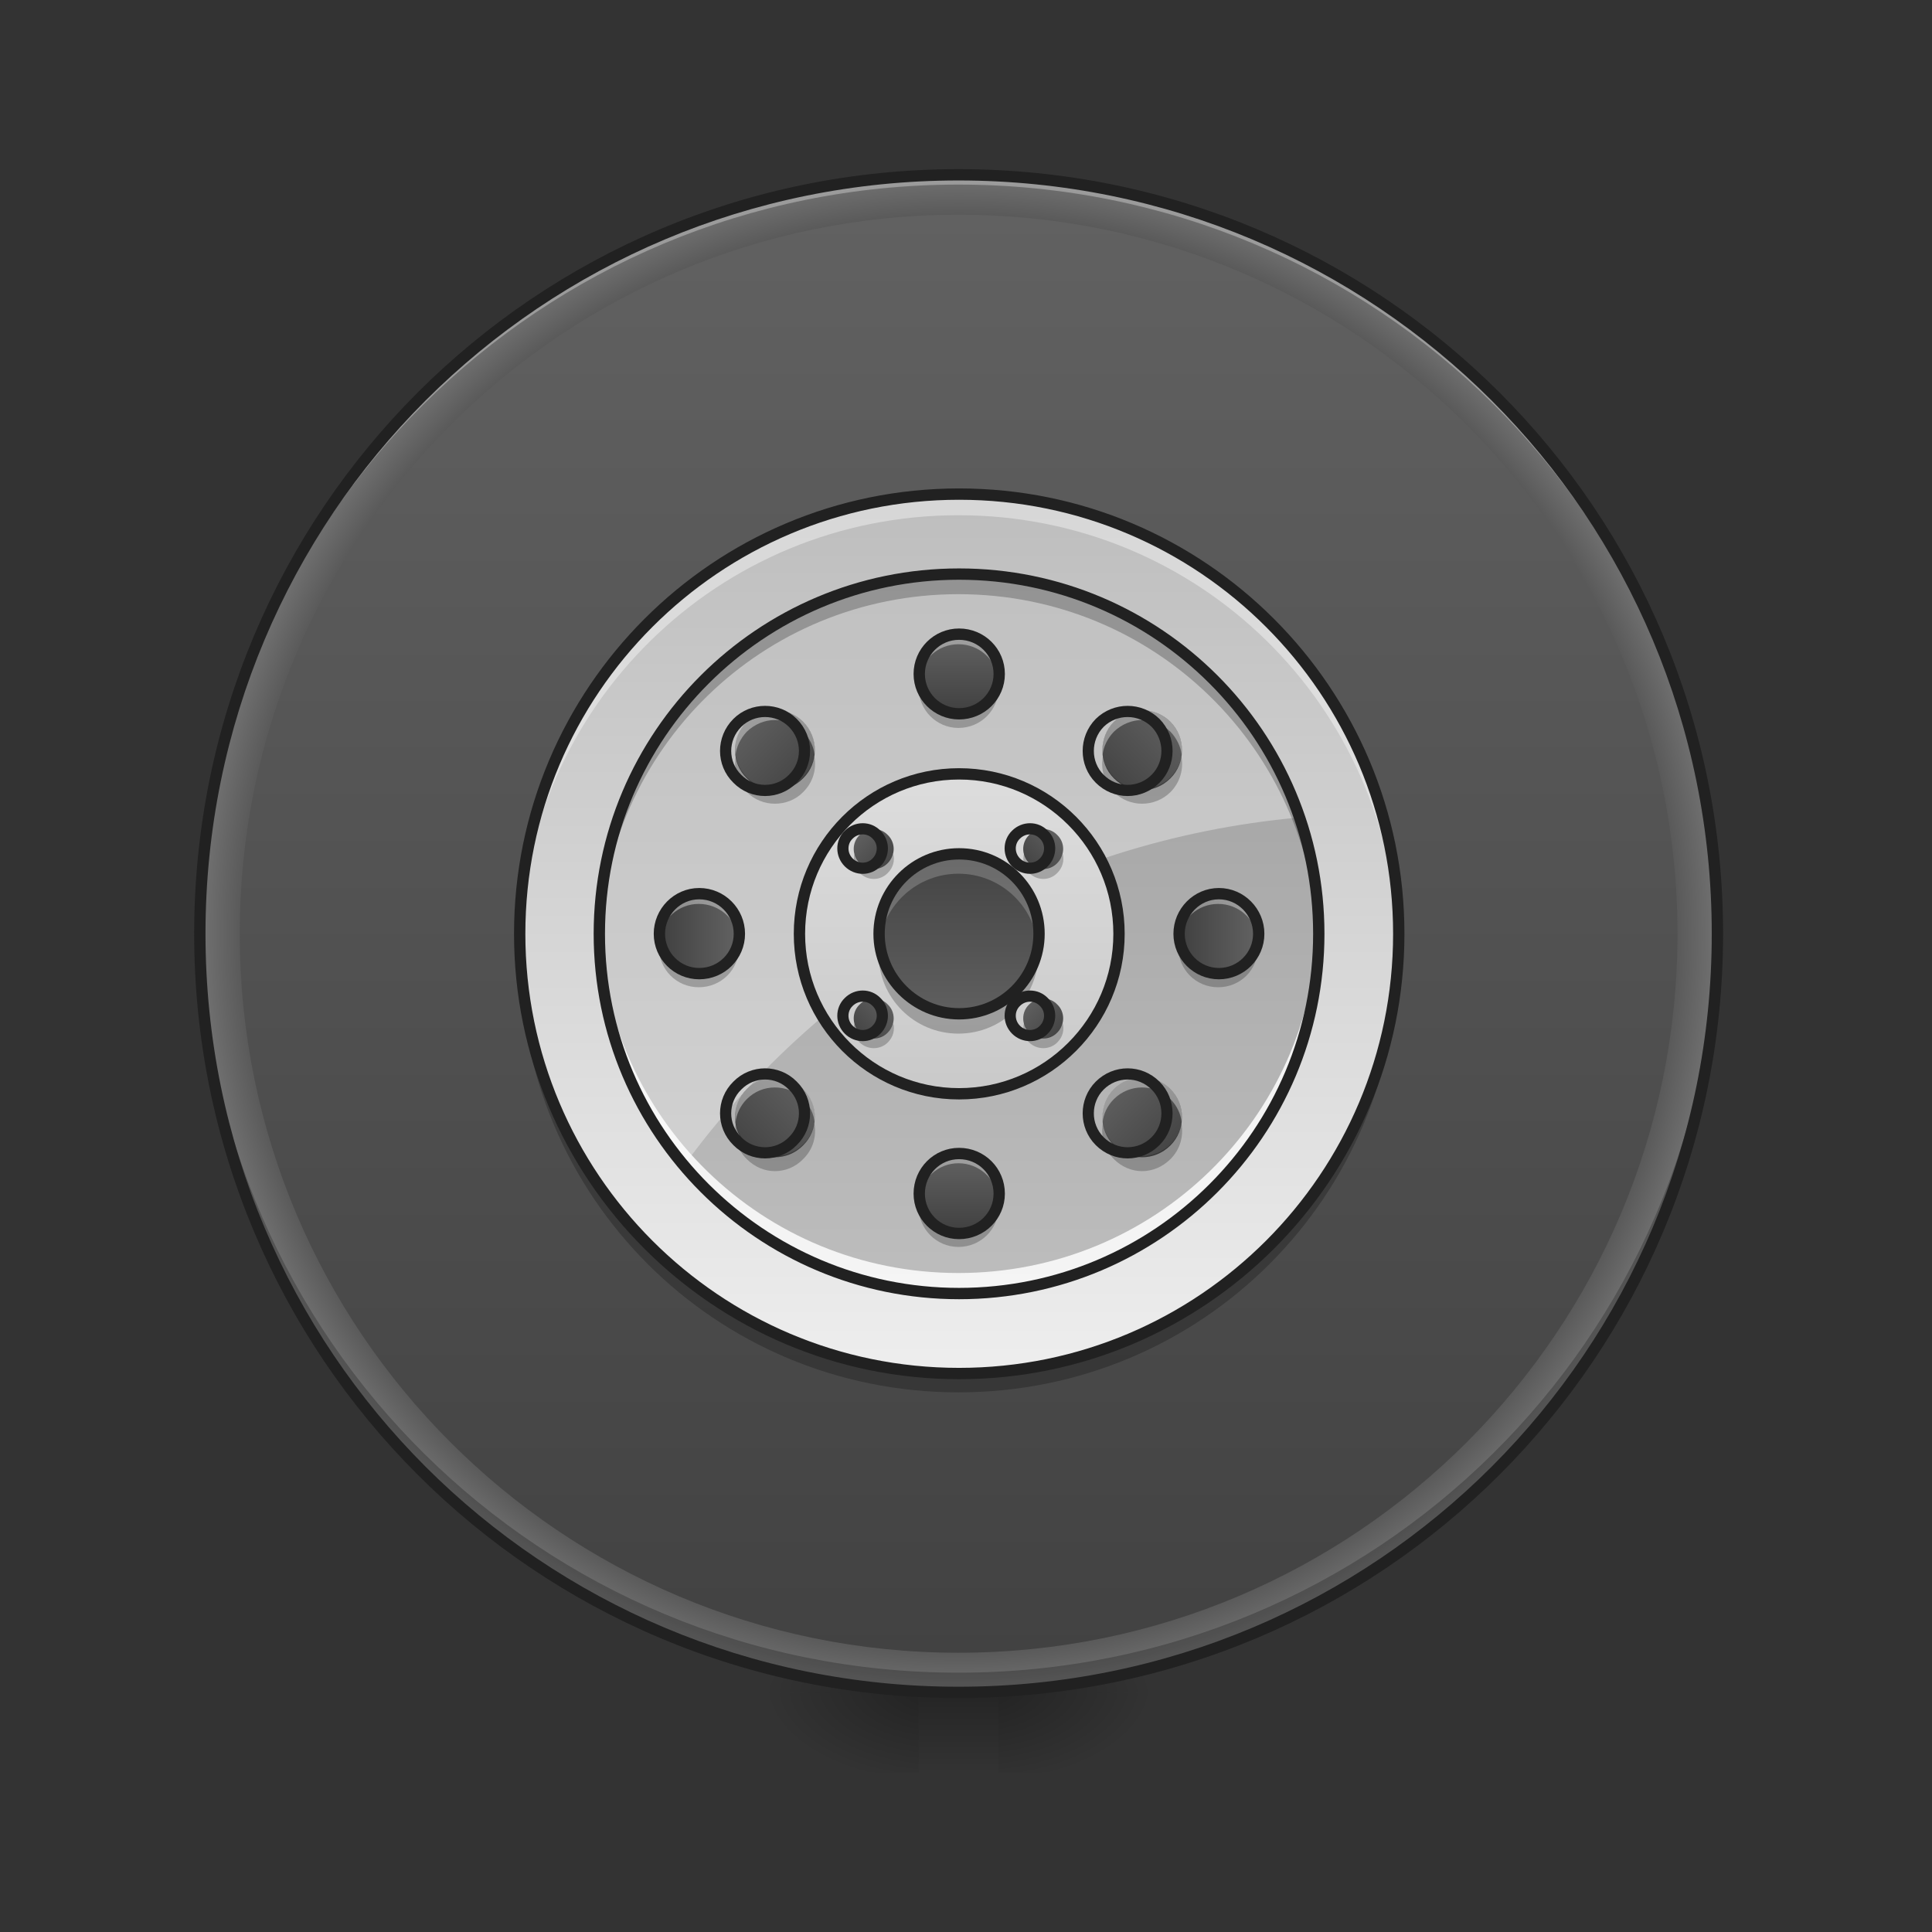 <?xml version="1.0" encoding="UTF-8"?>
<svg xmlns="http://www.w3.org/2000/svg" xmlns:xlink="http://www.w3.org/1999/xlink" width="22px" height="22px" viewBox="0 0 22 22" version="1.1">
<rect x="0" y="0" width="22" height="22" fill="#333333" stroke="none"/>
<defs>
<linearGradient id="linear0" gradientUnits="userSpaceOnUse" x1="254" y1="233.5" x2="254" y2="254.667" gradientTransform="matrix(0.004,0,0,0.043,10.043,9.239)">
<stop offset="0" style="stop-color:rgb(0%,0%,0%);stop-opacity:0.275;"/>
<stop offset="1" style="stop-color:rgb(0%,0%,0%);stop-opacity:0;"/>
</linearGradient>
<radialGradient id="radial0" gradientUnits="userSpaceOnUse" cx="450.909" cy="189.579" fx="450.909" fy="189.579" r="21.167" gradientTransform="matrix(0,-0.054,-0.097,-0,29.473,43.722)">
<stop offset="0" style="stop-color:rgb(0%,0%,0%);stop-opacity:0.314;"/>
<stop offset="0.222" style="stop-color:rgb(0%,0%,0%);stop-opacity:0.275;"/>
<stop offset="1" style="stop-color:rgb(0%,0%,0%);stop-opacity:0;"/>
</radialGradient>
<radialGradient id="radial1" gradientUnits="userSpaceOnUse" cx="450.909" cy="189.579" fx="450.909" fy="189.579" r="21.167" gradientTransform="matrix(-0,0.054,0.097,0,-7.642,-5.175)">
<stop offset="0" style="stop-color:rgb(0%,0%,0%);stop-opacity:0.314;"/>
<stop offset="0.222" style="stop-color:rgb(0%,0%,0%);stop-opacity:0.275;"/>
<stop offset="1" style="stop-color:rgb(0%,0%,0%);stop-opacity:0;"/>
</radialGradient>
<radialGradient id="radial2" gradientUnits="userSpaceOnUse" cx="450.909" cy="189.579" fx="450.909" fy="189.579" r="21.167" gradientTransform="matrix(-0,-0.054,0.097,-0,-7.642,43.722)">
<stop offset="0" style="stop-color:rgb(0%,0%,0%);stop-opacity:0.314;"/>
<stop offset="0.222" style="stop-color:rgb(0%,0%,0%);stop-opacity:0.275;"/>
<stop offset="1" style="stop-color:rgb(0%,0%,0%);stop-opacity:0;"/>
</radialGradient>
<radialGradient id="radial3" gradientUnits="userSpaceOnUse" cx="450.909" cy="189.579" fx="450.909" fy="189.579" r="21.167" gradientTransform="matrix(0,0.054,-0.097,0,29.473,-5.175)">
<stop offset="0" style="stop-color:rgb(0%,0%,0%);stop-opacity:0.314;"/>
<stop offset="0.222" style="stop-color:rgb(0%,0%,0%);stop-opacity:0.275;"/>
<stop offset="1" style="stop-color:rgb(0%,0%,0%);stop-opacity:0;"/>
</radialGradient>
<radialGradient id="radial4" gradientUnits="userSpaceOnUse" cx="254" cy="32.417" fx="254" fy="32.417" r="202.583" gradientTransform="matrix(0.043,0,0,0.043,0,9.239)">
<stop offset="0" style="stop-color:rgb(25.882%,25.882%,25.882%);stop-opacity:1;"/>
<stop offset="0.94" style="stop-color:rgb(35.294%,35.294%,35.294%);stop-opacity:1;"/>
<stop offset="1" style="stop-color:rgb(45.882%,45.882%,45.882%);stop-opacity:1;"/>
</radialGradient>
<linearGradient id="linear1" gradientUnits="userSpaceOnUse" x1="254" y1="233.5" x2="254" y2="-168.667" gradientTransform="matrix(0.041,0,0,0.041,0.574,9.312)">
<stop offset="0" style="stop-color:rgb(25.882%,25.882%,25.882%);stop-opacity:1;"/>
<stop offset="1" style="stop-color:rgb(38.039%,38.039%,38.039%);stop-opacity:1;"/>
</linearGradient>
<linearGradient id="linear2" gradientUnits="userSpaceOnUse" x1="254" y1="-168.667" x2="254" y2="233.5" gradientTransform="matrix(0.025,0,0,0.025,4.596,9.826)">
<stop offset="0" style="stop-color:rgb(74.118%,74.118%,74.118%);stop-opacity:1;"/>
<stop offset="1" style="stop-color:rgb(93.333%,93.333%,93.333%);stop-opacity:1;"/>
</linearGradient>
<linearGradient id="linear3" gradientUnits="userSpaceOnUse" x1="254" y1="-168.667" x2="254" y2="233.5" gradientTransform="matrix(0.02,0,0,0.02,5.745,9.972)">
<stop offset="0" style="stop-color:rgb(61.961%,61.961%,61.961%);stop-opacity:1;"/>
<stop offset="1" style="stop-color:rgb(74.118%,74.118%,74.118%);stop-opacity:1;"/>
</linearGradient>
<linearGradient id="linear4" gradientUnits="userSpaceOnUse" x1="254" y1="484.854" x2="254" y2="-520.562" gradientTransform="matrix(0.211,0,0,0.211,200.526,25.592)">
<stop offset="0" style="stop-color:rgb(74.118%,74.118%,74.118%);stop-opacity:1;"/>
<stop offset="1" style="stop-color:rgb(93.333%,93.333%,93.333%);stop-opacity:1;"/>
</linearGradient>
<linearGradient id="linear5" gradientUnits="userSpaceOnUse" x1="254" y1="233.5" x2="254" y2="-168.667" gradientTransform="matrix(0.002,0,0,0.002,10.341,7.603)">
<stop offset="0" style="stop-color:rgb(25.882%,25.882%,25.882%);stop-opacity:1;"/>
<stop offset="1" style="stop-color:rgb(38.039%,38.039%,38.039%);stop-opacity:1;"/>
</linearGradient>
<linearGradient id="linear6" gradientUnits="userSpaceOnUse" x1="254" y1="233.5" x2="254" y2="-168.667" gradientTransform="matrix(0.002,0,0,0.002,10.341,13.515)">
<stop offset="0" style="stop-color:rgb(25.882%,25.882%,25.882%);stop-opacity:1;"/>
<stop offset="1" style="stop-color:rgb(38.039%,38.039%,38.039%);stop-opacity:1;"/>
</linearGradient>
<linearGradient id="linear7" gradientUnits="userSpaceOnUse" x1="254" y1="233.5" x2="254" y2="-168.667" gradientTransform="matrix(0,0.002,-0.002,0,13.945,10.058)">
<stop offset="0" style="stop-color:rgb(25.882%,25.882%,25.882%);stop-opacity:1;"/>
<stop offset="1" style="stop-color:rgb(38.039%,38.039%,38.039%);stop-opacity:1;"/>
</linearGradient>
<linearGradient id="linear8" gradientUnits="userSpaceOnUse" x1="254" y1="233.5" x2="254" y2="-168.667" gradientTransform="matrix(0,0.002,-0.002,0,8.032,10.058)">
<stop offset="0" style="stop-color:rgb(25.882%,25.882%,25.882%);stop-opacity:1;"/>
<stop offset="1" style="stop-color:rgb(38.039%,38.039%,38.039%);stop-opacity:1;"/>
</linearGradient>
<linearGradient id="linear9" gradientUnits="userSpaceOnUse" x1="254" y1="233.5" x2="254" y2="-168.667" gradientTransform="matrix(0.002,0.002,-0.002,0.002,12.651,8.084)">
<stop offset="0" style="stop-color:rgb(25.882%,25.882%,25.882%);stop-opacity:1;"/>
<stop offset="1" style="stop-color:rgb(38.039%,38.039%,38.039%);stop-opacity:1;"/>
</linearGradient>
<linearGradient id="linear10" gradientUnits="userSpaceOnUse" x1="254" y1="233.5" x2="254" y2="-168.667" gradientTransform="matrix(0.002,0.002,-0.002,0.002,8.47,12.264)">
<stop offset="0" style="stop-color:rgb(25.882%,25.882%,25.882%);stop-opacity:1;"/>
<stop offset="1" style="stop-color:rgb(38.039%,38.039%,38.039%);stop-opacity:1;"/>
</linearGradient>
<linearGradient id="linear11" gradientUnits="userSpaceOnUse" x1="254" y1="233.5" x2="254" y2="-168.667" gradientTransform="matrix(0.002,-0.002,0.002,0.002,8.367,8.896)">
<stop offset="0" style="stop-color:rgb(25.882%,25.882%,25.882%);stop-opacity:1;"/>
<stop offset="1" style="stop-color:rgb(38.039%,38.039%,38.039%);stop-opacity:1;"/>
</linearGradient>
<linearGradient id="linear12" gradientUnits="userSpaceOnUse" x1="254" y1="233.5" x2="254" y2="-168.667" gradientTransform="matrix(0.002,-0.002,0.002,0.002,12.547,13.077)">
<stop offset="0" style="stop-color:rgb(25.882%,25.882%,25.882%);stop-opacity:1;"/>
<stop offset="1" style="stop-color:rgb(38.039%,38.039%,38.039%);stop-opacity:1;"/>
</linearGradient>
<linearGradient id="linear13" gradientUnits="userSpaceOnUse" x1="254" y1="-168.667" x2="254" y2="233.5" gradientTransform="matrix(0.005,0,0,0.005,9.766,10.486)">
<stop offset="0" style="stop-color:rgb(25.882%,25.882%,25.882%);stop-opacity:1;"/>
<stop offset="1" style="stop-color:rgb(38.039%,38.039%,38.039%);stop-opacity:1;"/>
</linearGradient>
<linearGradient id="linear14" gradientUnits="userSpaceOnUse" x1="254" y1="233.5" x2="254" y2="-168.667" gradientTransform="matrix(0.001,-0.001,0.001,0.001,9.721,9.845)">
<stop offset="0" style="stop-color:rgb(25.882%,25.882%,25.882%);stop-opacity:1;"/>
<stop offset="1" style="stop-color:rgb(38.039%,38.039%,38.039%);stop-opacity:1;"/>
</linearGradient>
<linearGradient id="linear15" gradientUnits="userSpaceOnUse" x1="254" y1="233.5" x2="254" y2="-168.667" gradientTransform="matrix(0.001,-0.001,0.001,0.001,11.651,11.774)">
<stop offset="0" style="stop-color:rgb(25.882%,25.882%,25.882%);stop-opacity:1;"/>
<stop offset="1" style="stop-color:rgb(38.039%,38.039%,38.039%);stop-opacity:1;"/>
</linearGradient>
<linearGradient id="linear16" gradientUnits="userSpaceOnUse" x1="254" y1="233.5" x2="254" y2="-168.667" gradientTransform="matrix(0.001,0.001,-0.001,0.001,11.703,9.438)">
<stop offset="0" style="stop-color:rgb(25.882%,25.882%,25.882%);stop-opacity:1;"/>
<stop offset="1" style="stop-color:rgb(38.039%,38.039%,38.039%);stop-opacity:1;"/>
</linearGradient>
<linearGradient id="linear17" gradientUnits="userSpaceOnUse" x1="254" y1="233.5" x2="254" y2="-168.667" gradientTransform="matrix(0.001,0.001,-0.001,0.001,9.773,11.368)">
<stop offset="0" style="stop-color:rgb(25.882%,25.882%,25.882%);stop-opacity:1;"/>
<stop offset="1" style="stop-color:rgb(38.039%,38.039%,38.039%);stop-opacity:1;"/>
</linearGradient>
</defs>
<g id="surface1">
<path style=" stroke:none;fill-rule:nonzero;fill:url(#linear0);" d="M 10.461 19.047 L 11.371 19.047 L 11.371 20.184 L 10.461 20.184 Z M 10.461 19.047 "/>
<path style=" stroke:none;fill-rule:nonzero;fill:url(#radial0);" d="M 11.371 19.273 L 13.188 19.273 L 13.188 18.363 L 11.371 18.363 Z M 11.371 19.273 "/>
<path style=" stroke:none;fill-rule:nonzero;fill:url(#radial1);" d="M 10.461 19.273 L 8.641 19.273 L 8.641 20.184 L 10.461 20.184 Z M 10.461 19.273 "/>
<path style=" stroke:none;fill-rule:nonzero;fill:url(#radial2);" d="M 10.461 19.273 L 8.641 19.273 L 8.641 18.363 L 10.461 18.363 Z M 10.461 19.273 "/>
<path style=" stroke:none;fill-rule:nonzero;fill:url(#radial3);" d="M 11.371 19.273 L 13.188 19.273 L 13.188 20.184 L 11.371 20.184 Z M 11.371 19.273 "/>
<path style=" stroke:none;fill-rule:nonzero;fill:url(#radial4);" d="M 10.914 1.992 C 15.688 1.992 19.555 5.859 19.555 10.633 C 19.555 15.406 15.688 19.273 10.914 19.273 C 6.145 19.273 2.273 15.406 2.273 10.633 C 2.273 5.859 6.145 1.992 10.914 1.992 Z M 10.914 1.992 "/>
<path style=" stroke:none;fill-rule:nonzero;fill:url(#linear1);" d="M 10.914 2.445 C 15.438 2.445 19.102 6.109 19.102 10.633 C 19.102 15.152 15.438 18.82 10.914 18.82 C 6.395 18.82 2.73 15.152 2.73 10.633 C 2.73 6.109 6.395 2.445 10.914 2.445 Z M 10.914 2.445 "/>
<path style=" stroke:none;fill-rule:nonzero;fill:url(#linear2);" d="M 10.914 5.629 C 13.68 5.629 15.918 7.871 15.918 10.633 C 15.918 13.395 13.68 15.637 10.914 15.637 C 8.152 15.637 5.914 13.395 5.914 10.633 C 5.914 7.871 8.152 5.629 10.914 5.629 Z M 10.914 5.629 "/>
<path style=" stroke:none;fill-rule:nonzero;fill:url(#linear3);" d="M 10.914 6.539 C 13.176 6.539 15.008 8.371 15.008 10.633 C 15.008 12.895 13.176 14.727 10.914 14.727 C 8.656 14.727 6.82 12.895 6.82 10.633 C 6.82 8.371 8.656 6.539 10.914 6.539 Z M 10.914 6.539 "/>
<path style=" stroke:none;fill-rule:nonzero;fill:rgb(100%,100%,100%);fill-opacity:0.353;" d="M 10.914 6.539 C 8.648 6.539 6.82 8.363 6.82 10.633 C 6.82 11.641 7.184 12.562 7.785 13.277 C 9.395 11.07 11.91 9.57 14.793 9.309 C 14.242 7.695 12.719 6.539 10.914 6.539 Z M 10.914 6.539 "/>
<path style="fill-rule:nonzero;fill:url(#linear4);stroke-width:3;stroke-linecap:square;stroke-linejoin:round;stroke:rgb(12.941%,12.941%,12.941%);stroke-opacity:1;stroke-miterlimit:4;" d="M 253.976 -9.929 C 277.337 -9.929 296.335 9.07 296.335 32.431 C 296.335 55.792 277.337 74.791 253.976 74.791 C 230.614 74.791 211.707 55.792 211.707 32.431 C 211.707 9.07 230.614 -9.929 253.976 -9.929 Z M 253.976 -9.929 " transform="matrix(0.043,0,0,0.043,0,9.239)"/>
<path style=" stroke:none;fill-rule:nonzero;fill:url(#linear5);" d="M 10.914 7.223 C 11.168 7.223 11.371 7.426 11.371 7.676 C 11.371 7.926 11.168 8.129 10.914 8.129 C 10.664 8.129 10.461 7.926 10.461 7.676 C 10.461 7.426 10.664 7.223 10.914 7.223 Z M 10.914 7.223 "/>
<path style=" stroke:none;fill-rule:nonzero;fill:url(#linear6);" d="M 10.914 13.133 C 11.168 13.133 11.371 13.336 11.371 13.59 C 11.371 13.84 11.168 14.043 10.914 14.043 C 10.664 14.043 10.461 13.84 10.461 13.59 C 10.461 13.336 10.664 13.133 10.914 13.133 Z M 10.914 13.133 "/>
<path style=" stroke:none;fill-rule:nonzero;fill:url(#linear7);" d="M 14.324 10.633 C 14.324 10.883 14.121 11.086 13.871 11.086 C 13.621 11.086 13.418 10.883 13.418 10.633 C 13.418 10.383 13.621 10.176 13.871 10.176 C 14.121 10.176 14.324 10.383 14.324 10.633 Z M 14.324 10.633 "/>
<path style=" stroke:none;fill-rule:nonzero;fill:url(#linear8);" d="M 8.414 10.633 C 8.414 10.883 8.211 11.086 7.957 11.086 C 7.707 11.086 7.504 10.883 7.504 10.633 C 7.504 10.383 7.707 10.176 7.957 10.176 C 8.211 10.176 8.414 10.383 8.414 10.633 Z M 8.414 10.633 "/>
<path style=" stroke:none;fill-rule:nonzero;fill:url(#linear9);" d="M 13.328 8.219 C 13.504 8.398 13.504 8.688 13.328 8.863 C 13.148 9.043 12.863 9.043 12.684 8.863 C 12.508 8.688 12.508 8.398 12.684 8.219 C 12.863 8.043 13.148 8.043 13.328 8.219 Z M 13.328 8.219 "/>
<path style=" stroke:none;fill-rule:nonzero;fill:url(#linear10);" d="M 9.145 12.402 C 9.324 12.578 9.324 12.867 9.145 13.043 C 8.969 13.223 8.68 13.223 8.504 13.043 C 8.324 12.867 8.324 12.578 8.504 12.402 C 8.68 12.223 8.969 12.223 9.145 12.402 Z M 9.145 12.402 "/>
<path style=" stroke:none;fill-rule:nonzero;fill:url(#linear11);" d="M 8.504 8.219 C 8.68 8.043 8.969 8.043 9.145 8.219 C 9.324 8.398 9.324 8.688 9.145 8.863 C 8.969 9.043 8.68 9.043 8.504 8.863 C 8.324 8.688 8.324 8.398 8.504 8.219 Z M 8.504 8.219 "/>
<path style=" stroke:none;fill-rule:nonzero;fill:url(#linear12);" d="M 12.684 12.402 C 12.863 12.223 13.148 12.223 13.328 12.402 C 13.504 12.578 13.504 12.867 13.328 13.043 C 13.148 13.223 12.863 13.223 12.684 13.043 C 12.508 12.867 12.508 12.578 12.684 12.402 Z M 12.684 12.402 "/>
<path style=" stroke:none;fill-rule:nonzero;fill:url(#linear13);" d="M 10.914 9.723 C 11.418 9.723 11.824 10.129 11.824 10.633 C 11.824 11.133 11.418 11.543 10.914 11.543 C 10.414 11.543 10.004 11.133 10.004 10.633 C 10.004 10.129 10.414 9.723 10.914 9.723 Z M 10.914 9.723 "/>
<path style=" stroke:none;fill-rule:nonzero;fill:url(#linear14);" d="M 9.789 9.508 C 9.879 9.418 10.023 9.418 10.109 9.508 C 10.199 9.594 10.199 9.738 10.109 9.828 C 10.023 9.918 9.879 9.918 9.789 9.828 C 9.699 9.738 9.699 9.594 9.789 9.508 Z M 9.789 9.508 "/>
<path style=" stroke:none;fill-rule:nonzero;fill:url(#linear15);" d="M 11.719 11.438 C 11.809 11.348 11.953 11.348 12.039 11.438 C 12.129 11.523 12.129 11.668 12.039 11.758 C 11.953 11.848 11.809 11.848 11.719 11.758 C 11.629 11.668 11.629 11.523 11.719 11.438 Z M 11.719 11.438 "/>
<path style=" stroke:none;fill-rule:nonzero;fill:rgb(0%,0%,0%);fill-opacity:0.235;" d="M 9.73 9.723 C 9.711 9.797 9.73 9.879 9.789 9.941 C 9.879 10.031 10.023 10.031 10.109 9.941 C 10.172 9.879 10.191 9.797 10.172 9.723 C 10.16 9.758 10.141 9.793 10.109 9.824 C 10.023 9.914 9.879 9.914 9.789 9.824 C 9.762 9.793 9.742 9.758 9.73 9.723 Z M 9.73 9.723 "/>
<path style=" stroke:none;fill-rule:nonzero;fill:rgb(0%,0%,0%);fill-opacity:0.235;" d="M 11.66 11.652 C 11.641 11.727 11.66 11.809 11.719 11.871 C 11.809 11.957 11.953 11.957 12.039 11.871 C 12.102 11.809 12.121 11.727 12.102 11.652 C 12.09 11.688 12.07 11.723 12.039 11.754 C 11.953 11.844 11.809 11.844 11.719 11.754 C 11.691 11.723 11.672 11.688 11.66 11.652 Z M 11.66 11.652 "/>
<path style=" stroke:none;fill-rule:nonzero;fill:url(#linear16);" d="M 12.039 9.508 C 12.129 9.594 12.129 9.738 12.039 9.828 C 11.953 9.918 11.809 9.918 11.719 9.828 C 11.629 9.738 11.629 9.594 11.719 9.508 C 11.809 9.418 11.953 9.418 12.039 9.508 Z M 12.039 9.508 "/>
<path style=" stroke:none;fill-rule:nonzero;fill:url(#linear17);" d="M 10.109 11.438 C 10.199 11.523 10.199 11.668 10.109 11.758 C 10.023 11.848 9.879 11.848 9.789 11.758 C 9.699 11.668 9.699 11.523 9.789 11.438 C 9.879 11.348 10.023 11.348 10.109 11.438 Z M 10.109 11.438 "/>
<path style=" stroke:none;fill-rule:nonzero;fill:rgb(0%,0%,0%);fill-opacity:0.235;" d="M 11.66 9.723 C 11.641 9.797 11.66 9.879 11.719 9.941 C 11.809 10.031 11.953 10.031 12.039 9.941 C 12.102 9.879 12.121 9.797 12.102 9.723 C 12.09 9.758 12.07 9.793 12.039 9.824 C 11.953 9.914 11.809 9.914 11.719 9.824 C 11.691 9.793 11.672 9.758 11.66 9.723 Z M 11.66 9.723 "/>
<path style=" stroke:none;fill-rule:nonzero;fill:rgb(0%,0%,0%);fill-opacity:0.235;" d="M 9.73 11.652 C 9.711 11.727 9.73 11.809 9.789 11.871 C 9.879 11.957 10.023 11.957 10.109 11.871 C 10.172 11.809 10.191 11.727 10.172 11.652 C 10.16 11.688 10.141 11.723 10.109 11.754 C 10.023 11.844 9.879 11.844 9.789 11.754 C 9.762 11.723 9.742 11.688 9.73 11.652 Z M 9.73 11.652 "/>
<path style=" stroke:none;fill-rule:nonzero;fill:rgb(100%,100%,100%);fill-opacity:0.314;" d="M 10.914 1.992 C 6.129 1.992 2.273 5.844 2.273 10.633 C 2.273 10.652 2.273 10.668 2.273 10.688 C 2.305 5.926 6.148 2.102 10.914 2.102 C 15.684 2.102 19.527 5.926 19.555 10.688 C 19.555 10.668 19.555 10.652 19.555 10.633 C 19.555 5.844 15.703 1.992 10.914 1.992 Z M 10.914 1.992 "/>
<path style=" stroke:none;fill-rule:nonzero;fill:rgb(0%,0%,0%);fill-opacity:0.235;" d="M 2.273 10.52 C 2.273 10.555 2.273 10.594 2.273 10.633 C 2.273 15.418 6.129 19.273 10.914 19.273 C 15.703 19.273 19.555 15.418 19.555 10.633 C 19.555 10.594 19.555 10.555 19.555 10.52 C 19.496 15.254 15.664 19.047 10.914 19.047 C 6.164 19.047 2.336 15.254 2.273 10.52 Z M 2.273 10.52 "/>
<path style=" stroke:none;fill-rule:nonzero;fill:rgb(12.941%,12.941%,12.941%);fill-opacity:1;" d="M 10.914 1.926 C 6.094 1.926 2.211 5.809 2.211 10.633 C 2.211 15.453 6.094 19.336 10.914 19.336 C 15.738 19.336 19.621 15.453 19.621 10.633 C 19.621 5.809 15.738 1.926 10.914 1.926 Z M 10.914 2.055 C 15.668 2.055 19.492 5.879 19.492 10.633 C 19.492 15.383 15.668 19.207 10.914 19.207 C 6.164 19.207 2.34 15.383 2.34 10.633 C 2.34 5.879 6.164 2.055 10.914 2.055 Z M 10.914 2.055 "/>
<path style=" stroke:none;fill-rule:nonzero;fill:rgb(100%,100%,100%);fill-opacity:0.392;" d="M 10.914 7.223 C 10.664 7.223 10.461 7.426 10.461 7.676 C 10.461 7.695 10.461 7.715 10.465 7.734 C 10.492 7.508 10.684 7.336 10.914 7.336 C 11.148 7.336 11.34 7.508 11.367 7.734 C 11.367 7.715 11.371 7.695 11.371 7.676 C 11.371 7.426 11.168 7.223 10.914 7.223 Z M 10.914 7.223 "/>
<path style=" stroke:none;fill-rule:nonzero;fill:rgb(100%,100%,100%);fill-opacity:0.392;" d="M 10.914 13.133 C 10.664 13.133 10.461 13.336 10.461 13.59 C 10.461 13.609 10.461 13.625 10.465 13.645 C 10.492 13.422 10.684 13.246 10.914 13.246 C 11.148 13.246 11.34 13.422 11.367 13.645 C 11.367 13.625 11.371 13.609 11.371 13.59 C 11.371 13.336 11.168 13.133 10.914 13.133 Z M 10.914 13.133 "/>
<path style=" stroke:none;fill-rule:nonzero;fill:rgb(100%,100%,100%);fill-opacity:0.392;" d="M 13.871 10.176 C 13.621 10.176 13.418 10.379 13.418 10.633 C 13.418 10.652 13.418 10.672 13.422 10.688 C 13.449 10.465 13.641 10.293 13.871 10.293 C 14.105 10.293 14.293 10.465 14.324 10.688 C 14.324 10.672 14.324 10.652 14.324 10.633 C 14.324 10.379 14.125 10.176 13.871 10.176 Z M 13.871 10.176 "/>
<path style=" stroke:none;fill-rule:nonzero;fill:rgb(100%,100%,100%);fill-opacity:0.392;" d="M 7.957 10.176 C 7.707 10.176 7.504 10.379 7.504 10.633 C 7.504 10.652 7.504 10.672 7.508 10.688 C 7.535 10.465 7.727 10.293 7.957 10.293 C 8.191 10.293 8.383 10.465 8.41 10.688 C 8.414 10.672 8.414 10.652 8.414 10.633 C 8.414 10.379 8.211 10.176 7.957 10.176 Z M 7.957 10.176 "/>
<path style=" stroke:none;fill-rule:nonzero;fill:rgb(100%,100%,100%);fill-opacity:0.392;" d="M 13.004 8.086 C 12.891 8.086 12.773 8.133 12.684 8.219 C 12.582 8.324 12.535 8.465 12.555 8.598 C 12.566 8.504 12.609 8.41 12.684 8.332 C 12.773 8.246 12.891 8.199 13.004 8.199 C 13.121 8.199 13.238 8.246 13.328 8.332 C 13.402 8.41 13.445 8.504 13.457 8.598 C 13.473 8.465 13.43 8.324 13.328 8.219 C 13.238 8.133 13.121 8.086 13.004 8.086 Z M 13.004 8.086 "/>
<path style=" stroke:none;fill-rule:nonzero;fill:rgb(100%,100%,100%);fill-opacity:0.392;" d="M 8.824 12.266 C 8.707 12.266 8.594 12.312 8.504 12.402 C 8.398 12.504 8.355 12.645 8.375 12.781 C 8.387 12.684 8.43 12.59 8.504 12.516 C 8.594 12.426 8.707 12.383 8.824 12.383 C 8.941 12.383 9.059 12.426 9.145 12.516 C 9.223 12.59 9.266 12.684 9.277 12.781 C 9.293 12.645 9.25 12.504 9.145 12.402 C 9.059 12.312 8.941 12.266 8.824 12.266 Z M 8.824 12.266 "/>
<path style=" stroke:none;fill-rule:nonzero;fill:rgb(100%,100%,100%);fill-opacity:0.392;" d="M 8.824 8.086 C 8.707 8.086 8.594 8.133 8.504 8.219 C 8.398 8.324 8.355 8.465 8.375 8.598 C 8.387 8.504 8.43 8.41 8.504 8.332 C 8.594 8.246 8.707 8.199 8.824 8.199 C 8.941 8.199 9.059 8.246 9.145 8.332 C 9.223 8.41 9.266 8.504 9.277 8.598 C 9.293 8.465 9.25 8.324 9.145 8.219 C 9.059 8.133 8.941 8.086 8.824 8.086 Z M 8.824 8.086 "/>
<path style=" stroke:none;fill-rule:nonzero;fill:rgb(100%,100%,100%);fill-opacity:0.392;" d="M 13.004 12.266 C 12.891 12.266 12.773 12.312 12.684 12.402 C 12.582 12.504 12.535 12.645 12.555 12.781 C 12.566 12.684 12.609 12.59 12.684 12.516 C 12.773 12.426 12.891 12.383 13.004 12.383 C 13.121 12.383 13.238 12.426 13.328 12.516 C 13.402 12.59 13.445 12.684 13.457 12.781 C 13.473 12.645 13.43 12.504 13.328 12.402 C 13.238 12.312 13.121 12.266 13.004 12.266 Z M 13.004 12.266 "/>
<path style=" stroke:none;fill-rule:nonzero;fill:rgb(0%,0%,0%);fill-opacity:0.235;" d="M 10.914 14.199 C 10.664 14.199 10.461 13.996 10.461 13.746 C 10.461 13.715 10.465 13.688 10.469 13.66 C 10.508 13.871 10.691 14.031 10.914 14.031 C 11.137 14.031 11.32 13.871 11.363 13.66 C 11.367 13.688 11.371 13.715 11.371 13.746 C 11.371 13.996 11.168 14.199 10.914 14.199 Z M 10.914 14.199 "/>
<path style=" stroke:none;fill-rule:nonzero;fill:rgb(0%,0%,0%);fill-opacity:0.235;" d="M 10.914 8.289 C 10.664 8.289 10.461 8.086 10.461 7.832 C 10.461 7.805 10.465 7.777 10.469 7.746 C 10.508 7.957 10.691 8.117 10.914 8.117 C 11.137 8.117 11.32 7.957 11.363 7.746 C 11.367 7.777 11.371 7.805 11.371 7.832 C 11.371 8.086 11.168 8.289 10.914 8.289 Z M 10.914 8.289 "/>
<path style=" stroke:none;fill-rule:nonzero;fill:rgb(0%,0%,0%);fill-opacity:0.235;" d="M 13.871 11.242 C 13.621 11.242 13.418 11.043 13.418 10.789 C 13.418 10.762 13.418 10.73 13.426 10.703 C 13.465 10.914 13.648 11.074 13.871 11.074 C 14.094 11.074 14.277 10.914 14.316 10.703 C 14.324 10.73 14.324 10.762 14.324 10.789 C 14.324 11.043 14.125 11.242 13.871 11.242 Z M 13.871 11.242 "/>
<path style=" stroke:none;fill-rule:nonzero;fill:rgb(0%,0%,0%);fill-opacity:0.235;" d="M 7.957 11.242 C 7.707 11.242 7.504 11.043 7.504 10.789 C 7.504 10.762 7.508 10.73 7.512 10.703 C 7.551 10.914 7.734 11.074 7.957 11.074 C 8.184 11.074 8.367 10.914 8.406 10.703 C 8.41 10.73 8.414 10.762 8.414 10.789 C 8.414 11.043 8.211 11.242 7.957 11.242 Z M 7.957 11.242 "/>
<path style=" stroke:none;fill-rule:nonzero;fill:rgb(0%,0%,0%);fill-opacity:0.235;" d="M 13.004 13.336 C 12.891 13.336 12.773 13.289 12.684 13.199 C 12.574 13.09 12.531 12.938 12.559 12.793 C 12.574 12.879 12.617 12.965 12.684 13.031 C 12.863 13.207 13.148 13.207 13.328 13.031 C 13.395 12.965 13.438 12.879 13.453 12.793 C 13.48 12.938 13.438 13.09 13.328 13.199 C 13.238 13.289 13.121 13.336 13.004 13.336 Z M 13.004 13.336 "/>
<path style=" stroke:none;fill-rule:nonzero;fill:rgb(0%,0%,0%);fill-opacity:0.235;" d="M 8.824 9.152 C 8.707 9.152 8.594 9.109 8.504 9.02 C 8.391 8.91 8.352 8.758 8.379 8.613 C 8.395 8.699 8.438 8.781 8.504 8.852 C 8.68 9.027 8.969 9.027 9.145 8.852 C 9.215 8.781 9.254 8.699 9.273 8.613 C 9.301 8.758 9.258 8.91 9.145 9.02 C 9.059 9.109 8.941 9.152 8.824 9.152 Z M 8.824 9.152 "/>
<path style=" stroke:none;fill-rule:nonzero;fill:rgb(0%,0%,0%);fill-opacity:0.235;" d="M 8.824 13.336 C 8.707 13.336 8.594 13.289 8.504 13.199 C 8.391 13.09 8.352 12.938 8.379 12.793 C 8.395 12.879 8.438 12.965 8.504 13.031 C 8.68 13.207 8.969 13.207 9.145 13.031 C 9.215 12.965 9.254 12.879 9.273 12.793 C 9.301 12.938 9.258 13.09 9.145 13.199 C 9.059 13.289 8.941 13.336 8.824 13.336 Z M 8.824 13.336 "/>
<path style=" stroke:none;fill-rule:nonzero;fill:rgb(0%,0%,0%);fill-opacity:0.235;" d="M 13.004 9.152 C 12.891 9.152 12.773 9.109 12.684 9.02 C 12.574 8.91 12.531 8.758 12.559 8.613 C 12.574 8.699 12.617 8.781 12.684 8.852 C 12.863 9.027 13.148 9.027 13.328 8.852 C 13.395 8.781 13.438 8.699 13.453 8.613 C 13.48 8.758 13.438 8.91 13.328 9.02 C 13.238 9.109 13.121 9.152 13.004 9.152 Z M 13.004 9.152 "/>
<path style="fill:none;stroke-width:3;stroke-linecap:square;stroke-linejoin:round;stroke:rgb(12.941%,12.941%,12.941%);stroke-opacity:1;stroke-miterlimit:4;" d="M 253.976 -46.925 C 259.884 -46.925 264.611 -42.198 264.611 -36.381 C 264.611 -30.563 259.884 -25.836 253.976 -25.836 C 248.158 -25.836 243.431 -30.563 243.431 -36.381 C 243.431 -42.198 248.158 -46.925 253.976 -46.925 Z M 253.976 -46.925 " transform="matrix(0.043,0,0,0.043,0,9.239)"/>
<path style="fill:none;stroke-width:3;stroke-linecap:square;stroke-linejoin:round;stroke:rgb(12.941%,12.941%,12.941%);stroke-opacity:1;stroke-miterlimit:4;" d="M 253.976 90.607 C 259.884 90.607 264.611 95.334 264.611 101.243 C 264.611 107.06 259.884 111.787 253.976 111.787 C 248.158 111.787 243.431 107.06 243.431 101.243 C 243.431 95.334 248.158 90.607 253.976 90.607 Z M 253.976 90.607 " transform="matrix(0.043,0,0,0.043,0,9.239)"/>
<path style="fill:none;stroke-width:3;stroke-linecap:square;stroke-linejoin:round;stroke:rgb(12.941%,12.941%,12.941%);stroke-opacity:1;stroke-miterlimit:4;" d="M 32.431 -333.332 C 38.249 -333.332 42.975 -328.605 42.975 -322.787 C 42.975 -316.97 38.249 -312.243 32.431 -312.243 C 26.613 -312.243 21.796 -316.97 21.796 -322.787 C 21.796 -328.605 26.613 -333.332 32.431 -333.332 Z M 32.431 -333.332 " transform="matrix(0,0.043,-0.043,0,0,9.239)"/>
<path style="fill:none;stroke-width:3;stroke-linecap:square;stroke-linejoin:round;stroke:rgb(12.941%,12.941%,12.941%);stroke-opacity:1;stroke-miterlimit:4;" d="M 32.431 -195.799 C 38.249 -195.799 42.975 -191.073 42.975 -185.164 C 42.975 -179.347 38.249 -174.62 32.431 -174.62 C 26.613 -174.62 21.796 -179.347 21.796 -185.164 C 21.796 -191.073 26.613 -195.799 32.431 -195.799 Z M 32.431 -195.799 " transform="matrix(0,0.043,-0.043,0,0,9.239)"/>
<path style="fill:none;stroke-width:3;stroke-linecap:square;stroke-linejoin:round;stroke:rgb(12.941%,12.941%,12.941%);stroke-opacity:1;stroke-miterlimit:4;" d="M 202.52 -236.101 C 208.369 -236.037 213.126 -231.281 213.126 -225.496 C 213.126 -219.582 208.434 -214.89 202.52 -214.89 C 196.735 -214.89 191.979 -219.647 191.915 -225.496 C 191.979 -231.345 196.671 -236.037 202.52 -236.101 Z M 202.52 -236.101 " transform="matrix(0.03,0.03,-0.03,0.03,0,9.239)"/>
<path style="fill:none;stroke-width:3;stroke-linecap:square;stroke-linejoin:round;stroke:rgb(12.941%,12.941%,12.941%);stroke-opacity:1;stroke-miterlimit:4;" d="M 202.52 -98.422 C 208.369 -98.486 213.126 -93.729 213.061 -87.88 C 213.126 -82.031 208.369 -77.275 202.52 -77.339 C 196.671 -77.275 191.915 -82.031 191.979 -87.88 C 191.915 -93.729 196.671 -98.486 202.52 -98.422 Z M 202.52 -98.422 " transform="matrix(0.03,0.03,-0.03,0.03,0,9.239)"/>
<path style="fill:none;stroke-width:3;stroke-linecap:square;stroke-linejoin:round;stroke:rgb(12.941%,12.941%,12.941%);stroke-opacity:1;stroke-miterlimit:4;" d="M 156.72 123.139 C 162.505 123.139 167.261 127.895 167.261 133.68 C 167.261 139.594 162.505 144.35 156.656 144.286 C 150.807 144.35 146.05 139.594 146.115 133.744 C 146.05 127.895 150.807 123.139 156.72 123.139 Z M 156.72 123.139 " transform="matrix(0.03,-0.03,0.03,0.03,0,9.239)"/>
<path style="fill:none;stroke-width:3;stroke-linecap:square;stroke-linejoin:round;stroke:rgb(12.941%,12.941%,12.941%);stroke-opacity:1;stroke-miterlimit:4;" d="M 156.656 260.754 C 162.569 260.754 167.261 265.447 167.261 271.36 C 167.261 277.145 162.505 281.901 156.72 281.901 C 150.807 281.901 146.115 277.209 146.115 271.296 C 146.115 265.511 150.871 260.754 156.656 260.754 Z M 156.656 260.754 " transform="matrix(0.03,-0.03,0.03,0.03,0,9.239)"/>
<path style=" stroke:none;fill-rule:nonzero;fill:rgb(90.98%,90.98%,90.98%);fill-opacity:0.235;" d="M 10.914 9.723 C 10.41 9.723 10.004 10.129 10.004 10.633 C 10.004 10.672 10.008 10.707 10.012 10.746 C 10.066 10.297 10.449 9.949 10.914 9.949 C 11.379 9.949 11.762 10.297 11.816 10.746 C 11.824 10.707 11.824 10.672 11.824 10.633 C 11.824 10.129 11.418 9.723 10.914 9.723 Z M 10.914 9.723 "/>
<path style=" stroke:none;fill-rule:nonzero;fill:rgb(0%,0%,0%);fill-opacity:0.235;" d="M 10.012 10.746 C 10.008 10.781 10.004 10.82 10.004 10.859 C 10.004 11.363 10.41 11.77 10.914 11.77 C 11.418 11.77 11.824 11.363 11.824 10.859 C 11.824 10.82 11.824 10.781 11.816 10.746 C 11.762 11.195 11.379 11.543 10.914 11.543 C 10.449 11.543 10.066 11.195 10.012 10.746 Z M 10.012 10.746 "/>
<path style="fill:none;stroke-width:3;stroke-linecap:square;stroke-linejoin:round;stroke:rgb(12.941%,12.941%,12.941%);stroke-opacity:1;stroke-miterlimit:4;" d="M 253.976 11.251 C 265.702 11.251 275.156 20.705 275.156 32.431 C 275.156 44.066 265.702 53.611 253.976 53.611 C 242.34 53.611 232.796 44.066 232.796 32.431 C 232.796 20.705 242.34 11.251 253.976 11.251 Z M 253.976 11.251 " transform="matrix(0.043,0,0,0.043,0,9.239)"/>
<path style=" stroke:none;fill-rule:nonzero;fill:rgb(100%,100%,100%);fill-opacity:0.392;" d="M 10.914 5.629 C 8.145 5.629 5.914 7.859 5.914 10.633 C 5.914 10.672 5.914 10.711 5.914 10.75 C 5.977 8.035 8.184 5.867 10.914 5.867 C 13.648 5.867 15.852 8.035 15.918 10.75 C 15.918 10.711 15.918 10.672 15.918 10.633 C 15.918 7.859 13.688 5.629 10.914 5.629 Z M 10.914 5.629 "/>
<path style=" stroke:none;fill-rule:nonzero;fill:rgb(0%,0%,0%);fill-opacity:0.235;" d="M 5.914 10.746 C 5.914 10.781 5.914 10.816 5.914 10.855 C 5.914 13.625 8.145 15.855 10.914 15.855 C 13.688 15.855 15.918 13.625 15.918 10.855 C 15.918 10.816 15.918 10.781 15.918 10.746 C 15.855 13.461 13.648 15.633 10.914 15.633 C 8.184 15.633 5.977 13.461 5.914 10.746 Z M 5.914 10.746 "/>
<path style="fill:none;stroke-width:3;stroke-linecap:square;stroke-linejoin:round;stroke:rgb(12.941%,12.941%,12.941%);stroke-opacity:1;stroke-miterlimit:4;" d="M 253.976 -84.013 C 318.333 -84.013 370.419 -31.836 370.419 32.431 C 370.419 96.698 318.333 148.874 253.976 148.874 C 189.709 148.874 137.623 96.698 137.623 32.431 C 137.623 -31.836 189.709 -84.013 253.976 -84.013 Z M 253.976 -84.013 " transform="matrix(0.043,0,0,0.043,0,9.239)"/>
<path style=" stroke:none;fill-rule:nonzero;fill:rgb(0%,0%,0%);fill-opacity:0.235;" d="M 10.914 6.539 C 8.648 6.539 6.82 8.363 6.82 10.633 C 6.82 10.672 6.824 10.707 6.824 10.746 C 6.883 8.531 8.684 6.766 10.914 6.766 C 13.145 6.766 14.945 8.531 15.008 10.746 C 15.008 10.707 15.008 10.672 15.008 10.633 C 15.008 8.363 13.184 6.539 10.914 6.539 Z M 10.914 6.539 "/>
<path style=" stroke:none;fill-rule:nonzero;fill:rgb(100%,100%,100%);fill-opacity:0.842;" d="M 10.914 14.727 C 8.648 14.727 6.82 12.898 6.82 10.633 C 6.82 10.594 6.824 10.555 6.824 10.52 C 6.883 12.734 8.684 14.496 10.914 14.496 C 13.145 14.496 14.945 12.734 15.008 10.52 C 15.008 10.555 15.008 10.594 15.008 10.633 C 15.008 12.898 13.184 14.727 10.914 14.727 Z M 10.914 14.727 "/>
<path style="fill:none;stroke-width:3;stroke-linecap:square;stroke-linejoin:round;stroke:rgb(12.941%,12.941%,12.941%);stroke-opacity:1;stroke-miterlimit:4;" d="M 253.976 -62.833 C 306.607 -62.833 349.239 -20.2 349.239 32.431 C 349.239 85.062 306.607 127.695 253.976 127.695 C 201.435 127.695 158.712 85.062 158.712 32.431 C 158.712 -20.2 201.435 -62.833 253.976 -62.833 Z M 253.976 -62.833 " transform="matrix(0.043,0,0,0.043,0,9.239)"/>
<path style="fill:none;stroke-width:3;stroke-linecap:square;stroke-linejoin:round;stroke:rgb(12.941%,12.941%,12.941%);stroke-opacity:1;stroke-miterlimit:4;" d="M 156.656 165.497 C 159.613 165.497 161.991 167.875 161.927 170.768 C 161.991 173.66 159.613 176.038 156.656 176.038 C 153.763 176.103 151.385 173.724 151.385 170.768 C 151.385 167.811 153.763 165.433 156.656 165.497 Z M 156.656 165.497 " transform="matrix(0.03,-0.03,0.03,0.03,0,9.239)"/>
<path style="fill:none;stroke-width:3;stroke-linecap:square;stroke-linejoin:round;stroke:rgb(12.941%,12.941%,12.941%);stroke-opacity:1;stroke-miterlimit:4;" d="M 156.656 229.002 C 159.613 229.002 161.991 231.38 161.927 234.273 C 161.991 237.165 159.613 239.543 156.656 239.543 C 153.763 239.608 151.385 237.229 151.385 234.273 C 151.385 231.316 153.763 228.938 156.656 229.002 Z M 156.656 229.002 " transform="matrix(0.03,-0.03,0.03,0.03,0,9.239)"/>
<path style="fill:none;stroke-width:3;stroke-linecap:square;stroke-linejoin:round;stroke:rgb(12.941%,12.941%,12.941%);stroke-opacity:1;stroke-miterlimit:4;" d="M 202.52 -193.679 C 205.413 -193.743 207.791 -191.365 207.791 -188.408 C 207.855 -185.516 205.477 -183.138 202.52 -183.138 C 199.563 -183.138 197.185 -185.516 197.249 -188.408 C 197.249 -191.365 199.628 -193.743 202.52 -193.679 Z M 202.52 -193.679 " transform="matrix(0.03,0.03,-0.03,0.03,0,9.239)"/>
<path style="fill:none;stroke-width:3;stroke-linecap:square;stroke-linejoin:round;stroke:rgb(12.941%,12.941%,12.941%);stroke-opacity:1;stroke-miterlimit:4;" d="M 202.52 -130.174 C 205.413 -130.238 207.791 -127.86 207.791 -124.903 C 207.855 -122.011 205.477 -119.633 202.52 -119.633 C 199.563 -119.633 197.185 -122.011 197.249 -124.903 C 197.249 -127.86 199.628 -130.238 202.52 -130.174 Z M 202.52 -130.174 " transform="matrix(0.03,0.03,-0.03,0.03,0,9.239)"/>
</g>
</svg>
